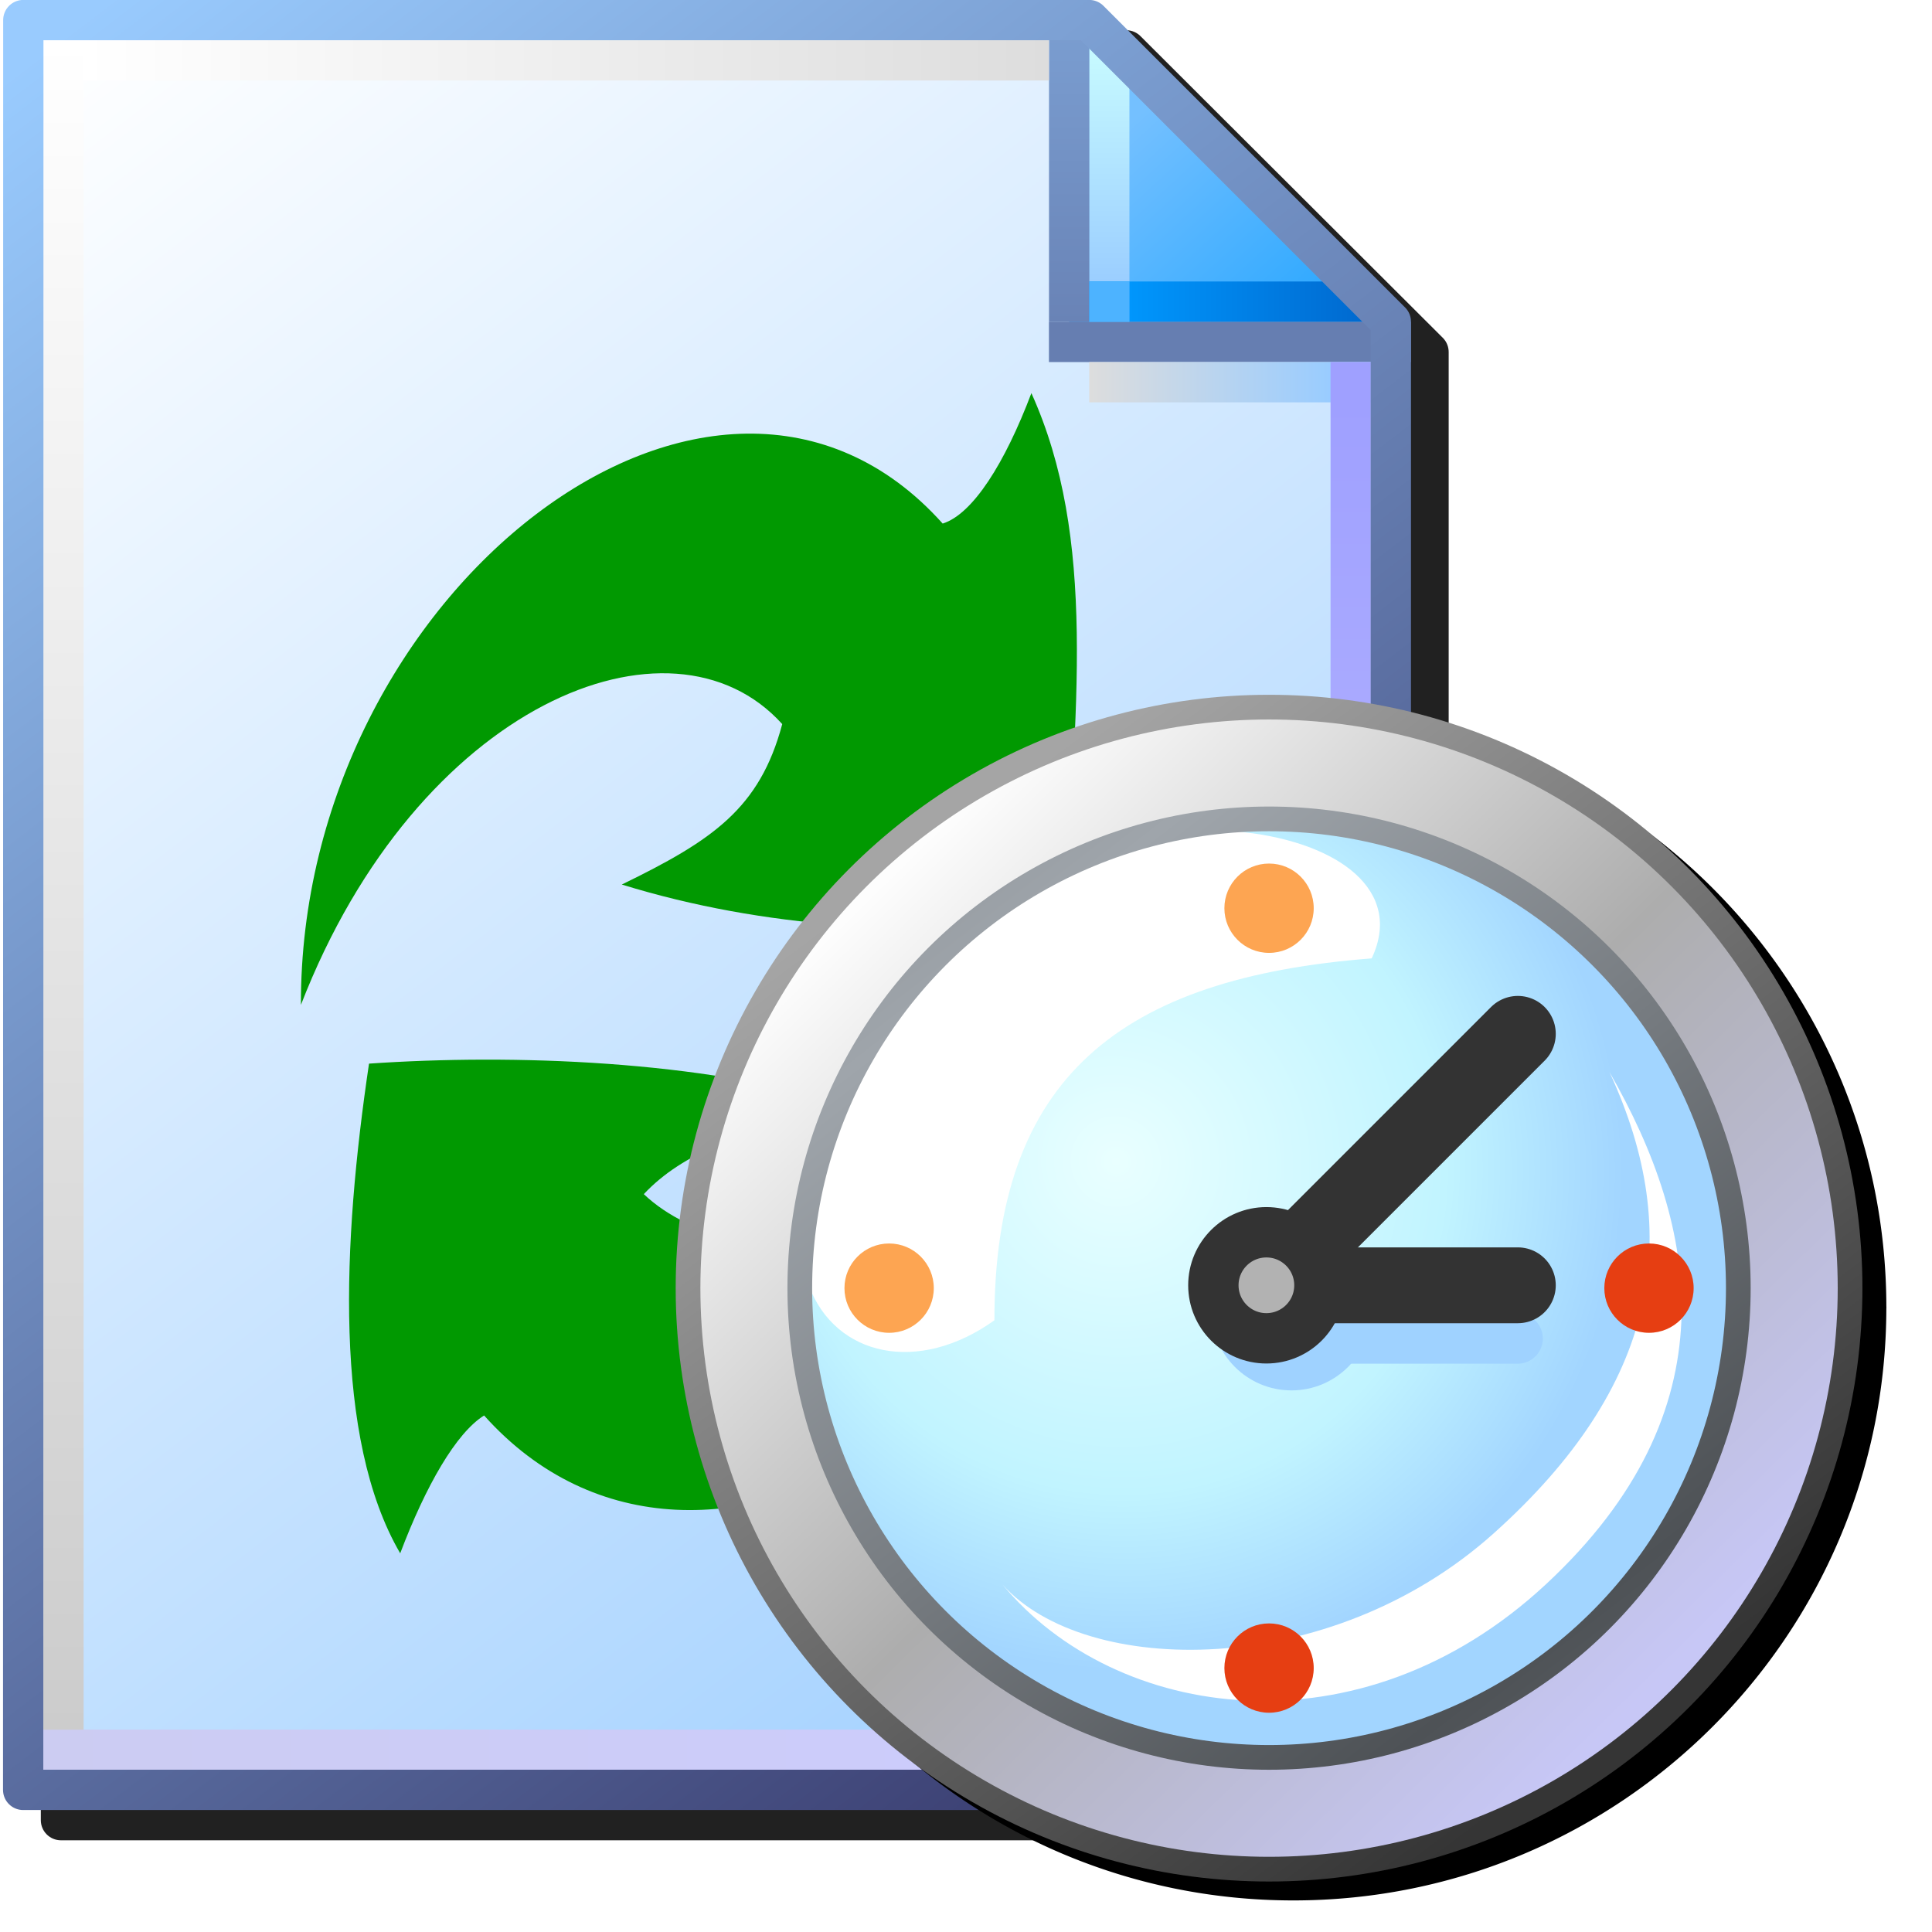 <?xml version="1.0" encoding="UTF-8" standalone="no"?>
<svg
   version="1.1"
   viewBox="0 0 256 256"
   id="svg169"
   sodipodi:docname="auto-reload.svg"
   inkscape:version="1.1.1 (3bf5ae0d25, 2021-09-20)"
   xmlns:inkscape="http://www.inkscape.org/namespaces/inkscape"
   xmlns:sodipodi="http://sodipodi.sourceforge.net/DTD/sodipodi-0.dtd"
   xmlns="http://www.w3.org/2000/svg"
   xmlns:svg="http://www.w3.org/2000/svg">
  <sodipodi:namedview
     id="namedview171"
     pagecolor="#ffffff"
     bordercolor="#666666"
     borderopacity="1.0"
     inkscape:pageshadow="2"
     inkscape:pageopacity="0.0"
     inkscape:pagecheckerboard="0"
     showgrid="false"
     inkscape:zoom="2.9960938"
     inkscape:cx="128"
     inkscape:cy="128"
     inkscape:window-width="3840"
     inkscape:window-height="2043"
     inkscape:window-x="3840"
     inkscape:window-y="0"
     inkscape:window-maximized="1"
     inkscape:current-layer="svg169" />
  <defs
     id="defs87">
    <filter
       id="filter1189"
       x="-0.055"
       y="-0.043"
       width="1.11"
       height="1.085"
       color-interpolation-filters="sRGB">
      <feGaussianBlur
         stdDeviation="4.264"
         id="feGaussianBlur2" />
    </filter>
    <linearGradient
       id="linearGradient1045"
       x1="111.46"
       x2="102.63"
       y1="95.322"
       y2="83.838"
       gradientTransform="translate(-88.178,-83.548)"
       gradientUnits="userSpaceOnUse">
      <stop
         stop-color="#9cf"
         offset="0"
         id="stop5" />
      <stop
         stop-color="#fff"
         offset="1"
         id="stop7" />
    </linearGradient>
    <linearGradient
       id="linearGradient1047"
       x1="8.731"
       x2="7.542"
       y1="1.984"
       y2=".69"
       gradientTransform="translate(14.155)"
       gradientUnits="userSpaceOnUse">
      <stop
         stop-color="#2da8ff"
         offset="0"
         id="stop10" />
      <stop
         stop-color="#74c0ff"
         offset="1"
         id="stop12" />
    </linearGradient>
    <linearGradient
       id="linearGradient1049"
       x1="7.276"
       x2="7.276"
       y1="1.852"
       y2=".265"
       gradientTransform="translate(14.155)"
       gradientUnits="userSpaceOnUse">
      <stop
         stop-color="#9bceff"
         offset="0"
         id="stop15" />
      <stop
         stop-color="#c9fcff"
         offset="1"
         id="stop17" />
    </linearGradient>
    <linearGradient
       id="linearGradient1051"
       x1="7.408"
       x2="8.996"
       y1="1.984"
       y2="1.984"
       gradientTransform="translate(14.155)"
       gradientUnits="userSpaceOnUse">
      <stop
         stop-color="#0096fc"
         offset="0"
         id="stop20" />
      <stop
         stop-color="#0068ce"
         offset="1"
         id="stop22" />
    </linearGradient>
    <linearGradient
       id="linearGradient1053"
       x1="7.011"
       x2="7.011"
       y1="2.117"
       gradientTransform="translate(14.155)"
       gradientUnits="userSpaceOnUse">
      <stop
         stop-color="#6983b6"
         offset="0"
         id="stop25" />
      <stop
         stop-color="#7ca0d3"
         offset="1"
         id="stop27" />
    </linearGradient>
    <linearGradient
       id="linearGradient1055"
       x1="7.144"
       x2="8.731"
       y1="2.514"
       y2="2.514"
       gradientTransform="translate(14.155)"
       gradientUnits="userSpaceOnUse">
      <stop
         stop-color="#ddd"
         offset="0"
         id="stop30" />
      <stop
         stop-color="#9cf"
         offset="1"
         id="stop32" />
    </linearGradient>
    <linearGradient
       id="linearGradient1057"
       x1="8.864"
       x2="8.864"
       y1="2.646"
       y2="11.377"
       gradientTransform="translate(14.155)"
       gradientUnits="userSpaceOnUse">
      <stop
         stop-color="#9fa0ff"
         offset="0"
         id="stop35" />
      <stop
         stop-color="#cbcaff"
         offset="1"
         id="stop37" />
    </linearGradient>
    <linearGradient
       id="linearGradient1059"
       x1=".265"
       x2="8.731"
       y1="11.509"
       y2="11.509"
       gradientTransform="translate(14.155)"
       gradientUnits="userSpaceOnUse">
      <stop
         stop-color="#ccccf2"
         offset="0"
         id="stop40" />
      <stop
         stop-color="#ccf"
         offset="1"
         id="stop42" />
    </linearGradient>
    <linearGradient
       id="linearGradient1061"
       x1=".397"
       x2=".397"
       y1="11.377"
       y2=".265"
       gradientTransform="translate(14.155)"
       gradientUnits="userSpaceOnUse">
      <stop
         stop-color="#ccc"
         offset="0"
         id="stop45" />
      <stop
         stop-color="#fff"
         offset="1"
         id="stop47" />
    </linearGradient>
    <linearGradient
       id="linearGradient1063"
       x1=".529"
       x2="6.879"
       y1=".397"
       y2=".397"
       gradientTransform="translate(14.155)"
       gradientUnits="userSpaceOnUse">
      <stop
         stop-color="#fff"
         offset="0"
         id="stop50" />
      <stop
         stop-color="#ddd"
         offset="1"
         id="stop52" />
    </linearGradient>
    <linearGradient
       id="linearGradient1065"
       x1="111.33"
       x2="102.63"
       y1="95.189"
       y2="83.838"
       gradientTransform="translate(-88.178,-83.548)"
       gradientUnits="userSpaceOnUse">
      <stop
         stop-color="#343467"
         offset="0"
         id="stop55" />
      <stop
         stop-color="#99cbfe"
         offset="1"
         id="stop57" />
    </linearGradient>
    <linearGradient
       id="linearGradient928"
       x1="-49.742"
       x2="-52.917"
       y1="4.366"
       y2=".265"
       gradientTransform="matrix(0.889,0,0,0.889,61.383,1.191)"
       gradientUnits="userSpaceOnUse"
       spreadMethod="reflect">
      <stop
         stop-color="#4e5256"
         offset="0"
         id="stop60" />
      <stop
         stop-color="#9fa5ab"
         offset="1"
         id="stop62" />
    </linearGradient>
    <radialGradient
       id="radialGradient936"
       cx="-52.314"
       cy="1.455"
       r="2.91"
       gradientTransform="matrix(0.627,0.688,-0.672,0.612,48.727,37.626)"
       gradientUnits="userSpaceOnUse">
      <stop
         stop-color="#e9ffff"
         offset="0"
         id="stop65" />
      <stop
         stop-color="#c1f4ff"
         offset=".649"
         id="stop67" />
      <stop
         stop-color="#a2d5ff"
         offset="1"
         id="stop69" />
    </radialGradient>
    <linearGradient
       id="linearGradient1500"
       x1="-48.914"
       x2="-53.542"
       y1="4.484"
       y2="-.225"
       gradientTransform="matrix(0.889,0,0,0.889,61.383,1.191)"
       gradientUnits="userSpaceOnUse">
      <stop
         stop-color="#c7c7f6"
         offset="0"
         id="stop72" />
      <stop
         stop-color="#adadad"
         offset=".5"
         id="stop74" />
      <stop
         stop-color="#fdfdfd"
         offset="1"
         id="stop76" />
    </linearGradient>
    <linearGradient
       id="linearGradient1502"
       x1="-49.345"
       x2="-53.314"
       y1="4.895"
       y2="-.397"
       gradientTransform="matrix(0.889,0,0,0.889,61.383,1.191)"
       gradientUnits="userSpaceOnUse">
      <stop
         stop-color="#353535"
         offset="0"
         id="stop79" />
      <stop
         stop-color="#a5a5a5"
         offset="1"
         id="stop81" />
    </linearGradient>
    <filter
       id="filter1089"
       x="-0.048"
       y="-0.048"
       width="1.096"
       height="1.096"
       color-interpolation-filters="sRGB">
      <feGaussianBlur
         stdDeviation="4.806"
         id="feGaussianBlur84" />
    </filter>
  </defs>
  <path
     d="m 5.501,4 c 0,0 -0.091,1.193 -0.092,2.664 V 241.184 c 6.6e-4,1.471 1.193,2.663 2.664,2.664 H 189.293 c 1.471,-6.7e-4 2.663,-1.193 2.664,-2.664 V 46.644 c 4.8e-4,-0.675 -0.255,-1.325 -0.715,-1.818 l -40.059,-39.975 c -0.504,-0.539 -1.209,-0.846 -1.947,-0.846 h -5.33 z"
     color="#000000"
     color-rendering="auto"
     dominant-baseline="auto"
     filter="url(#filter1189)"
     image-rendering="auto"
     shape-rendering="auto"
     solid-color="#000000"
     stop-color="#000000"
     style="font-variant-ligatures:normal;font-variant-position:normal;font-variant-caps:normal;font-variant-numeric:normal;font-variant-alternates:normal;font-variant-east-asian:normal;font-feature-settings:normal;font-variation-settings:normal;text-indent:0;text-decoration-line:none;text-decoration-style:solid;text-decoration-color:#000000;text-transform:none;text-orientation:mixed;white-space:normal;shape-padding:0;shape-margin:0;inline-size:0;isolation:auto;mix-blend-mode:normal;paint-order:normal;fill:#212121;fill-opacity:1;filter:url(#filter1189)"
     id="path89" />
  <g
     transform="matrix(20.145,0,0,20.145,-284.742,8.35e-4)"
     id="g121">
    <path
       d="m 14.288,0.132 h 7.011 l 1.984,2.117 v 9.525 h -8.996 z"
       fill="url(#linearGradient1045)"
       style="fill:url(#linearGradient1045);paint-order:normal"
       id="path91" />
    <path
       d="m 21.167,0.132 v 2.117 L 23.284,2.117 21.432,0.132 Z"
       fill="url(#linearGradient1047)"
       id="path93"
       style="fill:url(#linearGradient1047)" />
    <g
       id="g103">
      <path
         d="M 21.431,2.117 V 0.265"
         fill="none"
         stroke="url(#linearGradient1049)"
         stroke-width="0.265px"
         id="path95"
         style="stroke:url(#linearGradient1049)" />
      <path
         d="M 23.151,1.984 H 21.167"
         fill="none"
         stroke="url(#linearGradient1051)"
         stroke-width="0.265px"
         id="path97"
         style="stroke:url(#linearGradient1051)" />
      <path
         d="m 21.034,2.249 h 2.381"
         fill-opacity="0"
         stroke="#667eb1"
         stroke-width="0.265"
         id="path99" />
      <path
         d="M 21.167,0 V 2.117"
         fill="#7494c7"
         stroke="url(#linearGradient1053)"
         stroke-width="0.265"
         id="path101"
         style="stroke:url(#linearGradient1053)" />
    </g>
    <g
       fill="none"
       stroke-width="0.265px"
       id="g113">
      <path
         d="m 21.299,2.514 h 1.852"
         stroke="url(#linearGradient1055)"
         id="path105"
         style="stroke:url(#linearGradient1055)" />
      <path
         d="m 23.019,2.381 v 8.996"
         stroke="url(#linearGradient1057)"
         id="path107"
         style="stroke:url(#linearGradient1057)" />
      <path
         d="M 22.886,11.509 H 14.419"
         stroke="url(#linearGradient1059)"
         id="path109"
         style="stroke:url(#linearGradient1059)" />
      <path
         d="M 14.552,11.377 V 0.265"
         stroke="url(#linearGradient1061)"
         id="path111"
         style="stroke:url(#linearGradient1061)" />
    </g>
    <path
       d="m 21.034,0.397 h -6.35"
       fill="#e8ebee"
       stroke="url(#linearGradient1063)"
       stroke-width="0.265px"
       id="path115"
       style="stroke:url(#linearGradient1063)" />
    <path
       d="m 14.288,0.132 h 7.011 l 1.984,1.984 v 9.657 h -8.996 z"
       fill="none"
       stroke="url(#linearGradient1065)"
       stroke-linejoin="round"
       stroke-width="0.265"
       style="stroke:url(#linearGradient1065);paint-order:normal"
       id="path117" />
    <rect
       x="21.299"
       y="1.852"
       width="0.265"
       height="0.265"
       fill="#4db3ff"
       id="rect119" />
  </g>
  <g
     fill="#019901"
     id="g127"
     transform="translate(-44.162)">
    <path
       d="m 84.036,133.15 c 15.45,-39.869 49.053,-53.511 63.776,-37.203 -2.99,11.202 -9.241,15.401 -21.259,21.259 19.155,5.9 38.607,6.68 58.462,5.315 1.756,-28.52 4.498,-51.206 -4.188,-70.43 -3.502,9.261 -7.754,16.031 -11.756,17.284 -30.095,-33.623 -85.194,9.057 -85.035,63.776 z"
       id="path123" />
    <path
       d="m 190.98,132.31 c -15.078,37.157 -49.154,37.645 -61.511,25.919 5.204,-5.545 13.024,-8.234 26.277,-11.969 -18.528,-5.707 -43.482,-6.645 -62.687,-5.324 -3.513,23.632 -4.747,49.664 4.133,64.886 3.388,-8.958 7.405,-15.946 11.116,-18.265 29.111,32.524 84.206,-2.619 82.672,-55.247 z"
       id="path125" />
  </g>
  <path
     transform="matrix(0.654,0,0,0.654,81.31,92.044)"
     d="m 137.72,4 c -66.329,1.7e-6 -120.15,53.824 -120.15,120.15 0,66.329 53.824,120.15 120.15,120.15 66.257,0 120.02,-53.71 120.14,-119.94 2e-5,-0.003 0.002,-0.006 0.002,-0.01 a 2.5,2.5 0 0 0 0.01,-0.203 2.5,2.5 0 0 0 -0.01,-0.207 c -0.113,-66.232 -53.884,-119.95 -120.14,-119.95 z"
     color="#000000"
     color-rendering="auto"
     dominant-baseline="auto"
     filter="url(#filter1089)"
     image-rendering="auto"
     shape-rendering="auto"
     solid-color="#000000"
     stop-color="#000000"
     style="font-variant-ligatures:normal;font-variant-position:normal;font-variant-caps:normal;font-variant-numeric:normal;font-variant-alternates:normal;font-variant-east-asian:normal;font-feature-settings:normal;font-variation-settings:normal;text-indent:0;text-decoration-line:none;text-decoration-style:solid;text-decoration-color:#000000;text-transform:none;text-orientation:mixed;white-space:normal;shape-padding:0;shape-margin:0;inline-size:0;isolation:auto;mix-blend-mode:normal;filter:url(#filter1089)"
     id="path131" />
  <g
     transform="matrix(25.184,0,0,25.184,-228.668,90.349)"
     id="g165">
    <g
       id="g139">
      <circle
         cx="15.757"
         cy="3.19"
         r="3.057"
         fill="url(#linearGradient1500)"
         stroke="url(#linearGradient1502)"
         stroke-linecap="round"
         stroke-linejoin="round"
         stroke-width="0.13"
         id="circle133"
         style="fill:url(#linearGradient1500);stroke:url(#linearGradient1502)" />
      <circle
         cx="15.757"
         cy="3.19"
         r="2.469"
         fill="url(#radialGradient936)"
         id="circle135"
         style="fill:url(#radialGradient936)" />
      <path
         d="M 14.312,3.359 C 14.311,2.083 14.975,1.557 16.297,1.455 16.636,0.736 14.903,0.464 14.145,1.281 c -1.588,1.71 -0.628,2.648 0.167,2.078 z"
         fill="#ffffff"
         id="path137" />
    </g>
    <circle
       cx="15.757"
       cy="3.19"
       r="2.469"
       fill="none"
       stroke="url(#linearGradient928)"
       stroke-linecap="round"
       stroke-linejoin="round"
       stroke-width="0.13"
       id="circle141"
       style="stroke:url(#linearGradient928)" />
    <path
       d="m 17.548,2.053 c 0.399,0.861 0.253,1.655 -0.61,2.428 -0.863,0.773 -2.147,0.756 -2.583,0.269 0.593,0.716 1.878,0.911 2.86,-0.003 0.982,-0.914 0.804,-1.876 0.333,-2.694 z"
       fill="#ffffff"
       id="path143" />
    <circle
       cx="13.758"
       cy="3.19"
       r="0.235"
       fill="#fda552"
       id="circle145" />
    <path
       d="m 15.89,3.455 h 1.175"
       fill="none"
       stroke="#9fd2ff"
       stroke-linecap="round"
       stroke-width="0.265"
       id="path147" />
    <circle
       cx="15.875"
       cy="3.307"
       r="0.421"
       fill="#9fd2ff"
       id="circle149" />
    <path
       d="m 15.743,3.175 1.323,1e-7"
       fill="none"
       stroke="#333333"
       stroke-linecap="round"
       stroke-width="0.399"
       id="path151" />
    <path
       d="M 15.743,3.175 17.066,1.852"
       fill="none"
       stroke="#333333"
       stroke-linecap="round"
       stroke-width="0.399"
       id="path153" />
    <g
       id="g163">
      <circle
         cx="15.743"
         cy="3.175"
         r="0.279"
         fill="#b2b2b2"
         stroke="#333333"
         stroke-linecap="round"
         stroke-linejoin="round"
         stroke-width="0.265"
         id="circle155" />
      <circle
         cx="15.757"
         cy="1.191"
         r="0.235"
         fill="#fda552"
         id="circle157" />
      <circle
         cx="15.757"
         cy="5.189"
         r="0.235"
         fill="#e63e12"
         id="circle159" />
      <circle
         cx="17.756"
         cy="3.19"
         r="0.235"
         fill="#e63e12"
         id="circle161" />
    </g>
  </g>
</svg>
